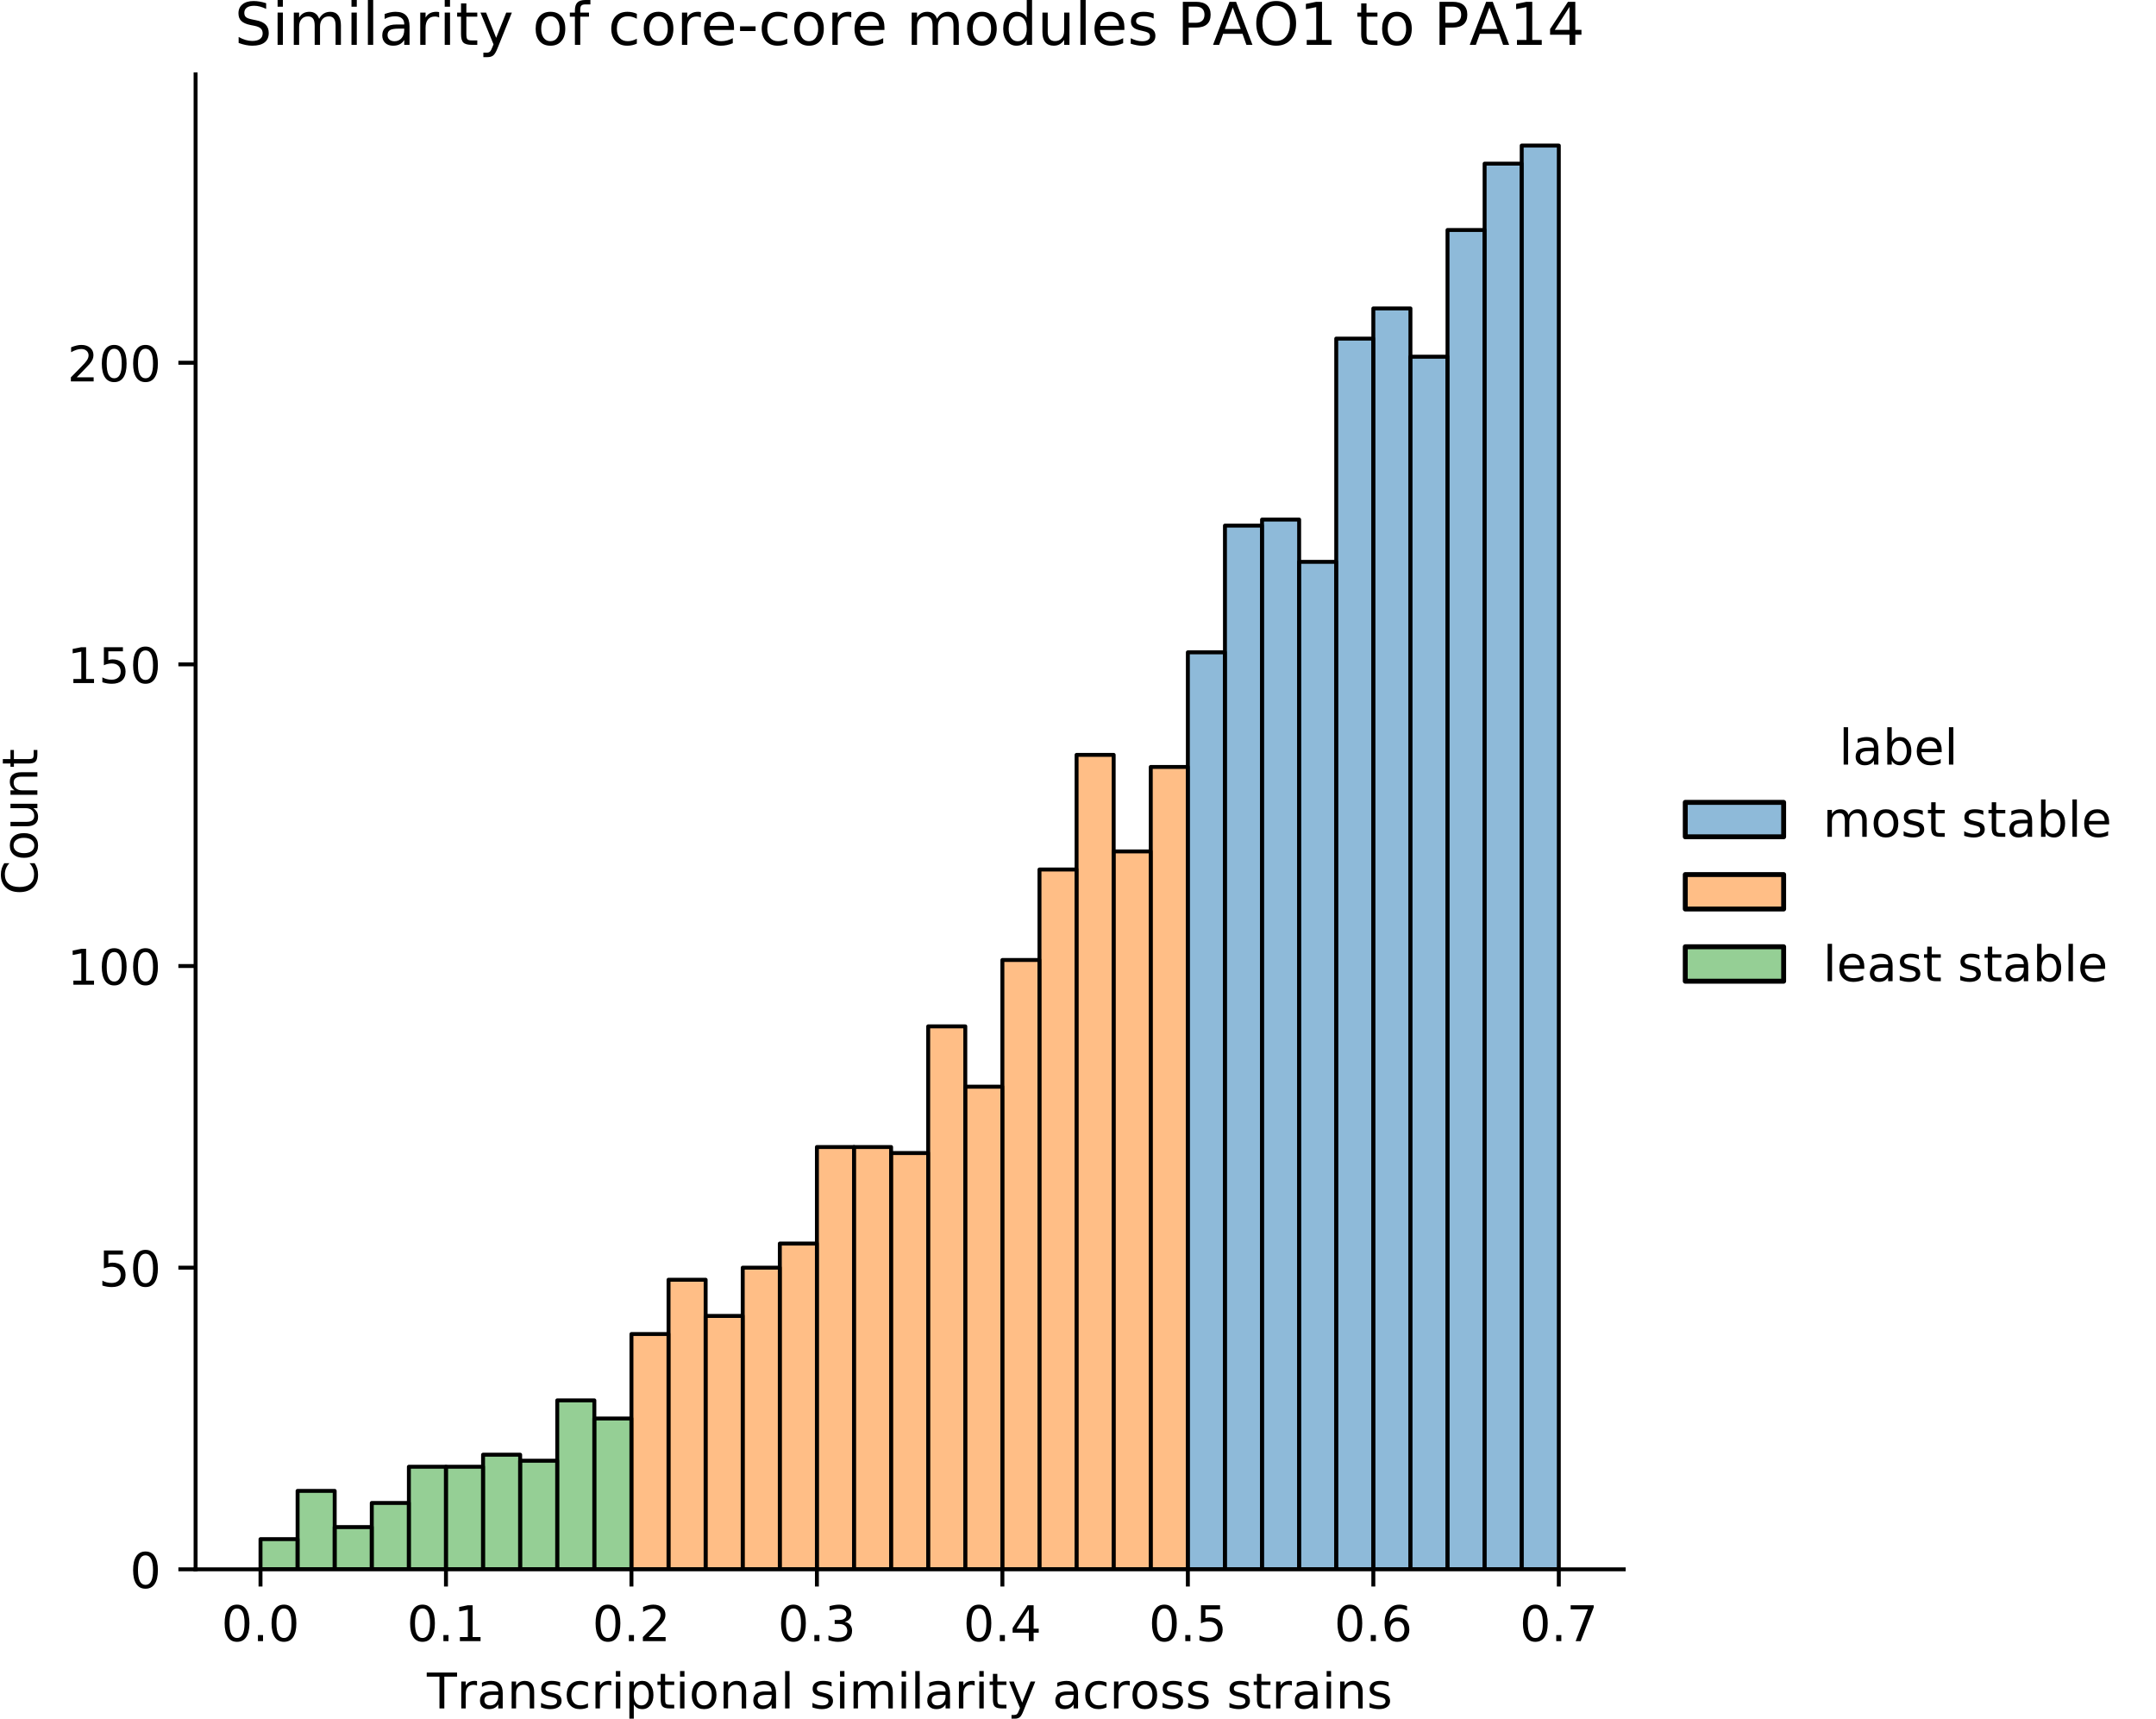 <?xml version="1.0" encoding="utf-8" standalone="no"?>
<!DOCTYPE svg PUBLIC "-//W3C//DTD SVG 1.1//EN"
  "http://www.w3.org/Graphics/SVG/1.1/DTD/svg11.dtd">
<!-- Created with matplotlib (https://matplotlib.org/) -->
<svg height="349.374pt" version="1.1" viewBox="0 0 438.341 349.374" width="438.341pt" xmlns="http://www.w3.org/2000/svg" xmlns:xlink="http://www.w3.org/1999/xlink">
 <defs>
  <style type="text/css">
*{stroke-linecap:butt;stroke-linejoin:round;}
  </style>
 </defs>
 <g id="figure_1">
  <g id="patch_1">
   <path d="M 0 349.374
L 438.341 349.374
L 438.341 -0
L 0 -0
z
" style="fill:none;"/>
  </g>
  <g id="axes_1">
   <g id="patch_2">
    <path d="M 39.766 319.018
L 330.122 319.018
L 330.122 15.118
L 39.766 15.118
z
" style="fill:none;"/>
   </g>
   <g id="patch_3">
    <path clip-path="url(#p78b34e091f)" d="M 52.964 319.018
L 60.505 319.018
L 60.505 312.886
L 52.964 312.886
z
" style="fill:#2ca02c;fill-opacity:0.5;stroke:#000000;stroke-linejoin:miter;stroke-width:0.799;"/>
   </g>
   <g id="patch_4">
    <path clip-path="url(#p78b34e091f)" d="M 60.505 319.018
L 68.047 319.018
L 68.047 303.075
L 60.505 303.075
z
" style="fill:#2ca02c;fill-opacity:0.5;stroke:#000000;stroke-linejoin:miter;stroke-width:0.799;"/>
   </g>
   <g id="patch_5">
    <path clip-path="url(#p78b34e091f)" d="M 68.047 319.018
L 75.589 319.018
L 75.589 310.433
L 68.047 310.433
z
" style="fill:#2ca02c;fill-opacity:0.5;stroke:#000000;stroke-linejoin:miter;stroke-width:0.799;"/>
   </g>
   <g id="patch_6">
    <path clip-path="url(#p78b34e091f)" d="M 75.589 319.018
L 83.131 319.018
L 83.131 305.528
L 75.589 305.528
z
" style="fill:#2ca02c;fill-opacity:0.5;stroke:#000000;stroke-linejoin:miter;stroke-width:0.799;"/>
   </g>
   <g id="patch_7">
    <path clip-path="url(#p78b34e091f)" d="M 83.131 319.018
L 90.672 319.018
L 90.672 298.169
L 83.131 298.169
z
" style="fill:#2ca02c;fill-opacity:0.5;stroke:#000000;stroke-linejoin:miter;stroke-width:0.799;"/>
   </g>
   <g id="patch_8">
    <path clip-path="url(#p78b34e091f)" d="M 90.672 319.018
L 98.214 319.018
L 98.214 298.169
L 90.672 298.169
z
" style="fill:#2ca02c;fill-opacity:0.5;stroke:#000000;stroke-linejoin:miter;stroke-width:0.799;"/>
   </g>
   <g id="patch_9">
    <path clip-path="url(#p78b34e091f)" d="M 98.214 319.018
L 105.756 319.018
L 105.756 295.717
L 98.214 295.717
z
" style="fill:#2ca02c;fill-opacity:0.5;stroke:#000000;stroke-linejoin:miter;stroke-width:0.799;"/>
   </g>
   <g id="patch_10">
    <path clip-path="url(#p78b34e091f)" d="M 105.756 319.018
L 113.297 319.018
L 113.297 296.943
L 105.756 296.943
z
" style="fill:#2ca02c;fill-opacity:0.5;stroke:#000000;stroke-linejoin:miter;stroke-width:0.799;"/>
   </g>
   <g id="patch_11">
    <path clip-path="url(#p78b34e091f)" d="M 113.297 319.018
L 120.839 319.018
L 120.839 284.679
L 113.297 284.679
z
" style="fill:#2ca02c;fill-opacity:0.5;stroke:#000000;stroke-linejoin:miter;stroke-width:0.799;"/>
   </g>
   <g id="patch_12">
    <path clip-path="url(#p78b34e091f)" d="M 120.839 319.018
L 128.381 319.018
L 128.381 288.358
L 120.839 288.358
z
" style="fill:#2ca02c;fill-opacity:0.5;stroke:#000000;stroke-linejoin:miter;stroke-width:0.799;"/>
   </g>
   <g id="patch_13">
    <path clip-path="url(#p78b34e091f)" d="M 128.381 319.018
L 135.923 319.018
L 135.923 319.018
L 128.381 319.018
z
" style="fill:#2ca02c;fill-opacity:0.5;stroke:#000000;stroke-linejoin:miter;stroke-width:0.799;"/>
   </g>
   <g id="patch_14">
    <path clip-path="url(#p78b34e091f)" d="M 135.923 319.018
L 143.464 319.018
L 143.464 319.018
L 135.923 319.018
z
" style="fill:#2ca02c;fill-opacity:0.5;stroke:#000000;stroke-linejoin:miter;stroke-width:0.799;"/>
   </g>
   <g id="patch_15">
    <path clip-path="url(#p78b34e091f)" d="M 143.464 319.018
L 151.006 319.018
L 151.006 319.018
L 143.464 319.018
z
" style="fill:#2ca02c;fill-opacity:0.5;stroke:#000000;stroke-linejoin:miter;stroke-width:0.799;"/>
   </g>
   <g id="patch_16">
    <path clip-path="url(#p78b34e091f)" d="M 151.006 319.018
L 158.548 319.018
L 158.548 319.018
L 151.006 319.018
z
" style="fill:#2ca02c;fill-opacity:0.5;stroke:#000000;stroke-linejoin:miter;stroke-width:0.799;"/>
   </g>
   <g id="patch_17">
    <path clip-path="url(#p78b34e091f)" d="M 158.548 319.018
L 166.089 319.018
L 166.089 319.018
L 158.548 319.018
z
" style="fill:#2ca02c;fill-opacity:0.5;stroke:#000000;stroke-linejoin:miter;stroke-width:0.799;"/>
   </g>
   <g id="patch_18">
    <path clip-path="url(#p78b34e091f)" d="M 166.089 319.018
L 173.631 319.018
L 173.631 319.018
L 166.089 319.018
z
" style="fill:#2ca02c;fill-opacity:0.5;stroke:#000000;stroke-linejoin:miter;stroke-width:0.799;"/>
   </g>
   <g id="patch_19">
    <path clip-path="url(#p78b34e091f)" d="M 173.631 319.018
L 181.173 319.018
L 181.173 319.018
L 173.631 319.018
z
" style="fill:#2ca02c;fill-opacity:0.5;stroke:#000000;stroke-linejoin:miter;stroke-width:0.799;"/>
   </g>
   <g id="patch_20">
    <path clip-path="url(#p78b34e091f)" d="M 181.173 319.018
L 188.715 319.018
L 188.715 319.018
L 181.173 319.018
z
" style="fill:#2ca02c;fill-opacity:0.5;stroke:#000000;stroke-linejoin:miter;stroke-width:0.799;"/>
   </g>
   <g id="patch_21">
    <path clip-path="url(#p78b34e091f)" d="M 188.715 319.018
L 196.256 319.018
L 196.256 319.018
L 188.715 319.018
z
" style="fill:#2ca02c;fill-opacity:0.5;stroke:#000000;stroke-linejoin:miter;stroke-width:0.799;"/>
   </g>
   <g id="patch_22">
    <path clip-path="url(#p78b34e091f)" d="M 196.256 319.018
L 203.798 319.018
L 203.798 319.018
L 196.256 319.018
z
" style="fill:#2ca02c;fill-opacity:0.5;stroke:#000000;stroke-linejoin:miter;stroke-width:0.799;"/>
   </g>
   <g id="patch_23">
    <path clip-path="url(#p78b34e091f)" d="M 203.798 319.018
L 211.34 319.018
L 211.34 319.018
L 203.798 319.018
z
" style="fill:#2ca02c;fill-opacity:0.5;stroke:#000000;stroke-linejoin:miter;stroke-width:0.799;"/>
   </g>
   <g id="patch_24">
    <path clip-path="url(#p78b34e091f)" d="M 211.34 319.018
L 218.881 319.018
L 218.881 319.018
L 211.34 319.018
z
" style="fill:#2ca02c;fill-opacity:0.5;stroke:#000000;stroke-linejoin:miter;stroke-width:0.799;"/>
   </g>
   <g id="patch_25">
    <path clip-path="url(#p78b34e091f)" d="M 218.881 319.018
L 226.423 319.018
L 226.423 319.018
L 218.881 319.018
z
" style="fill:#2ca02c;fill-opacity:0.5;stroke:#000000;stroke-linejoin:miter;stroke-width:0.799;"/>
   </g>
   <g id="patch_26">
    <path clip-path="url(#p78b34e091f)" d="M 226.423 319.018
L 233.965 319.018
L 233.965 319.018
L 226.423 319.018
z
" style="fill:#2ca02c;fill-opacity:0.5;stroke:#000000;stroke-linejoin:miter;stroke-width:0.799;"/>
   </g>
   <g id="patch_27">
    <path clip-path="url(#p78b34e091f)" d="M 233.965 319.018
L 241.507 319.018
L 241.507 319.018
L 233.965 319.018
z
" style="fill:#2ca02c;fill-opacity:0.5;stroke:#000000;stroke-linejoin:miter;stroke-width:0.799;"/>
   </g>
   <g id="patch_28">
    <path clip-path="url(#p78b34e091f)" d="M 241.507 319.018
L 249.048 319.018
L 249.048 319.018
L 241.507 319.018
z
" style="fill:#2ca02c;fill-opacity:0.5;stroke:#000000;stroke-linejoin:miter;stroke-width:0.799;"/>
   </g>
   <g id="patch_29">
    <path clip-path="url(#p78b34e091f)" d="M 249.048 319.018
L 256.59 319.018
L 256.59 319.018
L 249.048 319.018
z
" style="fill:#2ca02c;fill-opacity:0.5;stroke:#000000;stroke-linejoin:miter;stroke-width:0.799;"/>
   </g>
   <g id="patch_30">
    <path clip-path="url(#p78b34e091f)" d="M 256.59 319.018
L 264.132 319.018
L 264.132 319.018
L 256.59 319.018
z
" style="fill:#2ca02c;fill-opacity:0.5;stroke:#000000;stroke-linejoin:miter;stroke-width:0.799;"/>
   </g>
   <g id="patch_31">
    <path clip-path="url(#p78b34e091f)" d="M 264.132 319.018
L 271.674 319.018
L 271.674 319.018
L 264.132 319.018
z
" style="fill:#2ca02c;fill-opacity:0.5;stroke:#000000;stroke-linejoin:miter;stroke-width:0.799;"/>
   </g>
   <g id="patch_32">
    <path clip-path="url(#p78b34e091f)" d="M 271.674 319.018
L 279.215 319.018
L 279.215 319.018
L 271.674 319.018
z
" style="fill:#2ca02c;fill-opacity:0.5;stroke:#000000;stroke-linejoin:miter;stroke-width:0.799;"/>
   </g>
   <g id="patch_33">
    <path clip-path="url(#p78b34e091f)" d="M 279.215 319.018
L 286.757 319.018
L 286.757 319.018
L 279.215 319.018
z
" style="fill:#2ca02c;fill-opacity:0.5;stroke:#000000;stroke-linejoin:miter;stroke-width:0.799;"/>
   </g>
   <g id="patch_34">
    <path clip-path="url(#p78b34e091f)" d="M 286.757 319.018
L 294.299 319.018
L 294.299 319.018
L 286.757 319.018
z
" style="fill:#2ca02c;fill-opacity:0.5;stroke:#000000;stroke-linejoin:miter;stroke-width:0.799;"/>
   </g>
   <g id="patch_35">
    <path clip-path="url(#p78b34e091f)" d="M 294.299 319.018
L 301.84 319.018
L 301.84 319.018
L 294.299 319.018
z
" style="fill:#2ca02c;fill-opacity:0.5;stroke:#000000;stroke-linejoin:miter;stroke-width:0.799;"/>
   </g>
   <g id="patch_36">
    <path clip-path="url(#p78b34e091f)" d="M 301.84 319.018
L 309.382 319.018
L 309.382 319.018
L 301.84 319.018
z
" style="fill:#2ca02c;fill-opacity:0.5;stroke:#000000;stroke-linejoin:miter;stroke-width:0.799;"/>
   </g>
   <g id="patch_37">
    <path clip-path="url(#p78b34e091f)" d="M 309.382 319.018
L 316.924 319.018
L 316.924 319.018
L 309.382 319.018
z
" style="fill:#2ca02c;fill-opacity:0.5;stroke:#000000;stroke-linejoin:miter;stroke-width:0.799;"/>
   </g>
   <g id="patch_38">
    <path clip-path="url(#p78b34e091f)" d="M 52.964 319.018
L 60.505 319.018
L 60.505 319.018
L 52.964 319.018
z
" style="fill:#ff7f0e;fill-opacity:0.5;stroke:#000000;stroke-linejoin:miter;stroke-width:0.799;"/>
   </g>
   <g id="patch_39">
    <path clip-path="url(#p78b34e091f)" d="M 60.505 319.018
L 68.047 319.018
L 68.047 319.018
L 60.505 319.018
z
" style="fill:#ff7f0e;fill-opacity:0.5;stroke:#000000;stroke-linejoin:miter;stroke-width:0.799;"/>
   </g>
   <g id="patch_40">
    <path clip-path="url(#p78b34e091f)" d="M 68.047 319.018
L 75.589 319.018
L 75.589 319.018
L 68.047 319.018
z
" style="fill:#ff7f0e;fill-opacity:0.5;stroke:#000000;stroke-linejoin:miter;stroke-width:0.799;"/>
   </g>
   <g id="patch_41">
    <path clip-path="url(#p78b34e091f)" d="M 75.589 319.018
L 83.131 319.018
L 83.131 319.018
L 75.589 319.018
z
" style="fill:#ff7f0e;fill-opacity:0.5;stroke:#000000;stroke-linejoin:miter;stroke-width:0.799;"/>
   </g>
   <g id="patch_42">
    <path clip-path="url(#p78b34e091f)" d="M 83.131 319.018
L 90.672 319.018
L 90.672 319.018
L 83.131 319.018
z
" style="fill:#ff7f0e;fill-opacity:0.5;stroke:#000000;stroke-linejoin:miter;stroke-width:0.799;"/>
   </g>
   <g id="patch_43">
    <path clip-path="url(#p78b34e091f)" d="M 90.672 319.018
L 98.214 319.018
L 98.214 319.018
L 90.672 319.018
z
" style="fill:#ff7f0e;fill-opacity:0.5;stroke:#000000;stroke-linejoin:miter;stroke-width:0.799;"/>
   </g>
   <g id="patch_44">
    <path clip-path="url(#p78b34e091f)" d="M 98.214 319.018
L 105.756 319.018
L 105.756 319.018
L 98.214 319.018
z
" style="fill:#ff7f0e;fill-opacity:0.5;stroke:#000000;stroke-linejoin:miter;stroke-width:0.799;"/>
   </g>
   <g id="patch_45">
    <path clip-path="url(#p78b34e091f)" d="M 105.756 319.018
L 113.297 319.018
L 113.297 319.018
L 105.756 319.018
z
" style="fill:#ff7f0e;fill-opacity:0.5;stroke:#000000;stroke-linejoin:miter;stroke-width:0.799;"/>
   </g>
   <g id="patch_46">
    <path clip-path="url(#p78b34e091f)" d="M 113.297 319.018
L 120.839 319.018
L 120.839 319.018
L 113.297 319.018
z
" style="fill:#ff7f0e;fill-opacity:0.5;stroke:#000000;stroke-linejoin:miter;stroke-width:0.799;"/>
   </g>
   <g id="patch_47">
    <path clip-path="url(#p78b34e091f)" d="M 120.839 319.018
L 128.381 319.018
L 128.381 319.018
L 120.839 319.018
z
" style="fill:#ff7f0e;fill-opacity:0.5;stroke:#000000;stroke-linejoin:miter;stroke-width:0.799;"/>
   </g>
   <g id="patch_48">
    <path clip-path="url(#p78b34e091f)" d="M 128.381 319.018
L 135.923 319.018
L 135.923 271.189
L 128.381 271.189
z
" style="fill:#ff7f0e;fill-opacity:0.5;stroke:#000000;stroke-linejoin:miter;stroke-width:0.799;"/>
   </g>
   <g id="patch_49">
    <path clip-path="url(#p78b34e091f)" d="M 135.923 319.018
L 143.464 319.018
L 143.464 260.151
L 135.923 260.151
z
" style="fill:#ff7f0e;fill-opacity:0.5;stroke:#000000;stroke-linejoin:miter;stroke-width:0.799;"/>
   </g>
   <g id="patch_50">
    <path clip-path="url(#p78b34e091f)" d="M 143.464 319.018
L 151.006 319.018
L 151.006 267.51
L 143.464 267.51
z
" style="fill:#ff7f0e;fill-opacity:0.5;stroke:#000000;stroke-linejoin:miter;stroke-width:0.799;"/>
   </g>
   <g id="patch_51">
    <path clip-path="url(#p78b34e091f)" d="M 151.006 319.018
L 158.548 319.018
L 158.548 257.699
L 151.006 257.699
z
" style="fill:#ff7f0e;fill-opacity:0.5;stroke:#000000;stroke-linejoin:miter;stroke-width:0.799;"/>
   </g>
   <g id="patch_52">
    <path clip-path="url(#p78b34e091f)" d="M 158.548 319.018
L 166.089 319.018
L 166.089 252.793
L 158.548 252.793
z
" style="fill:#ff7f0e;fill-opacity:0.5;stroke:#000000;stroke-linejoin:miter;stroke-width:0.799;"/>
   </g>
   <g id="patch_53">
    <path clip-path="url(#p78b34e091f)" d="M 166.089 319.018
L 173.631 319.018
L 173.631 233.171
L 166.089 233.171
z
" style="fill:#ff7f0e;fill-opacity:0.5;stroke:#000000;stroke-linejoin:miter;stroke-width:0.799;"/>
   </g>
   <g id="patch_54">
    <path clip-path="url(#p78b34e091f)" d="M 173.631 319.018
L 181.173 319.018
L 181.173 233.171
L 173.631 233.171
z
" style="fill:#ff7f0e;fill-opacity:0.5;stroke:#000000;stroke-linejoin:miter;stroke-width:0.799;"/>
   </g>
   <g id="patch_55">
    <path clip-path="url(#p78b34e091f)" d="M 181.173 319.018
L 188.715 319.018
L 188.715 234.397
L 181.173 234.397
z
" style="fill:#ff7f0e;fill-opacity:0.5;stroke:#000000;stroke-linejoin:miter;stroke-width:0.799;"/>
   </g>
   <g id="patch_56">
    <path clip-path="url(#p78b34e091f)" d="M 188.715 319.018
L 196.256 319.018
L 196.256 208.643
L 188.715 208.643
z
" style="fill:#ff7f0e;fill-opacity:0.5;stroke:#000000;stroke-linejoin:miter;stroke-width:0.799;"/>
   </g>
   <g id="patch_57">
    <path clip-path="url(#p78b34e091f)" d="M 196.256 319.018
L 203.798 319.018
L 203.798 220.907
L 196.256 220.907
z
" style="fill:#ff7f0e;fill-opacity:0.5;stroke:#000000;stroke-linejoin:miter;stroke-width:0.799;"/>
   </g>
   <g id="patch_58">
    <path clip-path="url(#p78b34e091f)" d="M 203.798 319.018
L 211.34 319.018
L 211.34 195.153
L 203.798 195.153
z
" style="fill:#ff7f0e;fill-opacity:0.5;stroke:#000000;stroke-linejoin:miter;stroke-width:0.799;"/>
   </g>
   <g id="patch_59">
    <path clip-path="url(#p78b34e091f)" d="M 211.34 319.018
L 218.881 319.018
L 218.881 176.757
L 211.34 176.757
z
" style="fill:#ff7f0e;fill-opacity:0.5;stroke:#000000;stroke-linejoin:miter;stroke-width:0.799;"/>
   </g>
   <g id="patch_60">
    <path clip-path="url(#p78b34e091f)" d="M 218.881 319.018
L 226.423 319.018
L 226.423 153.455
L 218.881 153.455
z
" style="fill:#ff7f0e;fill-opacity:0.5;stroke:#000000;stroke-linejoin:miter;stroke-width:0.799;"/>
   </g>
   <g id="patch_61">
    <path clip-path="url(#p78b34e091f)" d="M 226.423 319.018
L 233.965 319.018
L 233.965 173.077
L 226.423 173.077
z
" style="fill:#ff7f0e;fill-opacity:0.5;stroke:#000000;stroke-linejoin:miter;stroke-width:0.799;"/>
   </g>
   <g id="patch_62">
    <path clip-path="url(#p78b34e091f)" d="M 233.965 319.018
L 241.507 319.018
L 241.507 155.908
L 233.965 155.908
z
" style="fill:#ff7f0e;fill-opacity:0.5;stroke:#000000;stroke-linejoin:miter;stroke-width:0.799;"/>
   </g>
   <g id="patch_63">
    <path clip-path="url(#p78b34e091f)" d="M 241.507 319.018
L 249.048 319.018
L 249.048 319.018
L 241.507 319.018
z
" style="fill:#ff7f0e;fill-opacity:0.5;stroke:#000000;stroke-linejoin:miter;stroke-width:0.799;"/>
   </g>
   <g id="patch_64">
    <path clip-path="url(#p78b34e091f)" d="M 249.048 319.018
L 256.59 319.018
L 256.59 319.018
L 249.048 319.018
z
" style="fill:#ff7f0e;fill-opacity:0.5;stroke:#000000;stroke-linejoin:miter;stroke-width:0.799;"/>
   </g>
   <g id="patch_65">
    <path clip-path="url(#p78b34e091f)" d="M 256.59 319.018
L 264.132 319.018
L 264.132 319.018
L 256.59 319.018
z
" style="fill:#ff7f0e;fill-opacity:0.5;stroke:#000000;stroke-linejoin:miter;stroke-width:0.799;"/>
   </g>
   <g id="patch_66">
    <path clip-path="url(#p78b34e091f)" d="M 264.132 319.018
L 271.674 319.018
L 271.674 319.018
L 264.132 319.018
z
" style="fill:#ff7f0e;fill-opacity:0.5;stroke:#000000;stroke-linejoin:miter;stroke-width:0.799;"/>
   </g>
   <g id="patch_67">
    <path clip-path="url(#p78b34e091f)" d="M 271.674 319.018
L 279.215 319.018
L 279.215 319.018
L 271.674 319.018
z
" style="fill:#ff7f0e;fill-opacity:0.5;stroke:#000000;stroke-linejoin:miter;stroke-width:0.799;"/>
   </g>
   <g id="patch_68">
    <path clip-path="url(#p78b34e091f)" d="M 279.215 319.018
L 286.757 319.018
L 286.757 319.018
L 279.215 319.018
z
" style="fill:#ff7f0e;fill-opacity:0.5;stroke:#000000;stroke-linejoin:miter;stroke-width:0.799;"/>
   </g>
   <g id="patch_69">
    <path clip-path="url(#p78b34e091f)" d="M 286.757 319.018
L 294.299 319.018
L 294.299 319.018
L 286.757 319.018
z
" style="fill:#ff7f0e;fill-opacity:0.5;stroke:#000000;stroke-linejoin:miter;stroke-width:0.799;"/>
   </g>
   <g id="patch_70">
    <path clip-path="url(#p78b34e091f)" d="M 294.299 319.018
L 301.84 319.018
L 301.84 319.018
L 294.299 319.018
z
" style="fill:#ff7f0e;fill-opacity:0.5;stroke:#000000;stroke-linejoin:miter;stroke-width:0.799;"/>
   </g>
   <g id="patch_71">
    <path clip-path="url(#p78b34e091f)" d="M 301.84 319.018
L 309.382 319.018
L 309.382 319.018
L 301.84 319.018
z
" style="fill:#ff7f0e;fill-opacity:0.5;stroke:#000000;stroke-linejoin:miter;stroke-width:0.799;"/>
   </g>
   <g id="patch_72">
    <path clip-path="url(#p78b34e091f)" d="M 309.382 319.018
L 316.924 319.018
L 316.924 319.018
L 309.382 319.018
z
" style="fill:#ff7f0e;fill-opacity:0.5;stroke:#000000;stroke-linejoin:miter;stroke-width:0.799;"/>
   </g>
   <g id="patch_73">
    <path clip-path="url(#p78b34e091f)" d="M 52.964 319.018
L 60.505 319.018
L 60.505 319.018
L 52.964 319.018
z
" style="fill:#1f77b4;fill-opacity:0.5;stroke:#000000;stroke-linejoin:miter;stroke-width:0.799;"/>
   </g>
   <g id="patch_74">
    <path clip-path="url(#p78b34e091f)" d="M 60.505 319.018
L 68.047 319.018
L 68.047 319.018
L 60.505 319.018
z
" style="fill:#1f77b4;fill-opacity:0.5;stroke:#000000;stroke-linejoin:miter;stroke-width:0.799;"/>
   </g>
   <g id="patch_75">
    <path clip-path="url(#p78b34e091f)" d="M 68.047 319.018
L 75.589 319.018
L 75.589 319.018
L 68.047 319.018
z
" style="fill:#1f77b4;fill-opacity:0.5;stroke:#000000;stroke-linejoin:miter;stroke-width:0.799;"/>
   </g>
   <g id="patch_76">
    <path clip-path="url(#p78b34e091f)" d="M 75.589 319.018
L 83.131 319.018
L 83.131 319.018
L 75.589 319.018
z
" style="fill:#1f77b4;fill-opacity:0.5;stroke:#000000;stroke-linejoin:miter;stroke-width:0.799;"/>
   </g>
   <g id="patch_77">
    <path clip-path="url(#p78b34e091f)" d="M 83.131 319.018
L 90.672 319.018
L 90.672 319.018
L 83.131 319.018
z
" style="fill:#1f77b4;fill-opacity:0.5;stroke:#000000;stroke-linejoin:miter;stroke-width:0.799;"/>
   </g>
   <g id="patch_78">
    <path clip-path="url(#p78b34e091f)" d="M 90.672 319.018
L 98.214 319.018
L 98.214 319.018
L 90.672 319.018
z
" style="fill:#1f77b4;fill-opacity:0.5;stroke:#000000;stroke-linejoin:miter;stroke-width:0.799;"/>
   </g>
   <g id="patch_79">
    <path clip-path="url(#p78b34e091f)" d="M 98.214 319.018
L 105.756 319.018
L 105.756 319.018
L 98.214 319.018
z
" style="fill:#1f77b4;fill-opacity:0.5;stroke:#000000;stroke-linejoin:miter;stroke-width:0.799;"/>
   </g>
   <g id="patch_80">
    <path clip-path="url(#p78b34e091f)" d="M 105.756 319.018
L 113.297 319.018
L 113.297 319.018
L 105.756 319.018
z
" style="fill:#1f77b4;fill-opacity:0.5;stroke:#000000;stroke-linejoin:miter;stroke-width:0.799;"/>
   </g>
   <g id="patch_81">
    <path clip-path="url(#p78b34e091f)" d="M 113.297 319.018
L 120.839 319.018
L 120.839 319.018
L 113.297 319.018
z
" style="fill:#1f77b4;fill-opacity:0.5;stroke:#000000;stroke-linejoin:miter;stroke-width:0.799;"/>
   </g>
   <g id="patch_82">
    <path clip-path="url(#p78b34e091f)" d="M 120.839 319.018
L 128.381 319.018
L 128.381 319.018
L 120.839 319.018
z
" style="fill:#1f77b4;fill-opacity:0.5;stroke:#000000;stroke-linejoin:miter;stroke-width:0.799;"/>
   </g>
   <g id="patch_83">
    <path clip-path="url(#p78b34e091f)" d="M 128.381 319.018
L 135.923 319.018
L 135.923 319.018
L 128.381 319.018
z
" style="fill:#1f77b4;fill-opacity:0.5;stroke:#000000;stroke-linejoin:miter;stroke-width:0.799;"/>
   </g>
   <g id="patch_84">
    <path clip-path="url(#p78b34e091f)" d="M 135.923 319.018
L 143.464 319.018
L 143.464 319.018
L 135.923 319.018
z
" style="fill:#1f77b4;fill-opacity:0.5;stroke:#000000;stroke-linejoin:miter;stroke-width:0.799;"/>
   </g>
   <g id="patch_85">
    <path clip-path="url(#p78b34e091f)" d="M 143.464 319.018
L 151.006 319.018
L 151.006 319.018
L 143.464 319.018
z
" style="fill:#1f77b4;fill-opacity:0.5;stroke:#000000;stroke-linejoin:miter;stroke-width:0.799;"/>
   </g>
   <g id="patch_86">
    <path clip-path="url(#p78b34e091f)" d="M 151.006 319.018
L 158.548 319.018
L 158.548 319.018
L 151.006 319.018
z
" style="fill:#1f77b4;fill-opacity:0.5;stroke:#000000;stroke-linejoin:miter;stroke-width:0.799;"/>
   </g>
   <g id="patch_87">
    <path clip-path="url(#p78b34e091f)" d="M 158.548 319.018
L 166.089 319.018
L 166.089 319.018
L 158.548 319.018
z
" style="fill:#1f77b4;fill-opacity:0.5;stroke:#000000;stroke-linejoin:miter;stroke-width:0.799;"/>
   </g>
   <g id="patch_88">
    <path clip-path="url(#p78b34e091f)" d="M 166.089 319.018
L 173.631 319.018
L 173.631 319.018
L 166.089 319.018
z
" style="fill:#1f77b4;fill-opacity:0.5;stroke:#000000;stroke-linejoin:miter;stroke-width:0.799;"/>
   </g>
   <g id="patch_89">
    <path clip-path="url(#p78b34e091f)" d="M 173.631 319.018
L 181.173 319.018
L 181.173 319.018
L 173.631 319.018
z
" style="fill:#1f77b4;fill-opacity:0.5;stroke:#000000;stroke-linejoin:miter;stroke-width:0.799;"/>
   </g>
   <g id="patch_90">
    <path clip-path="url(#p78b34e091f)" d="M 181.173 319.018
L 188.715 319.018
L 188.715 319.018
L 181.173 319.018
z
" style="fill:#1f77b4;fill-opacity:0.5;stroke:#000000;stroke-linejoin:miter;stroke-width:0.799;"/>
   </g>
   <g id="patch_91">
    <path clip-path="url(#p78b34e091f)" d="M 188.715 319.018
L 196.256 319.018
L 196.256 319.018
L 188.715 319.018
z
" style="fill:#1f77b4;fill-opacity:0.5;stroke:#000000;stroke-linejoin:miter;stroke-width:0.799;"/>
   </g>
   <g id="patch_92">
    <path clip-path="url(#p78b34e091f)" d="M 196.256 319.018
L 203.798 319.018
L 203.798 319.018
L 196.256 319.018
z
" style="fill:#1f77b4;fill-opacity:0.5;stroke:#000000;stroke-linejoin:miter;stroke-width:0.799;"/>
   </g>
   <g id="patch_93">
    <path clip-path="url(#p78b34e091f)" d="M 203.798 319.018
L 211.34 319.018
L 211.34 319.018
L 203.798 319.018
z
" style="fill:#1f77b4;fill-opacity:0.5;stroke:#000000;stroke-linejoin:miter;stroke-width:0.799;"/>
   </g>
   <g id="patch_94">
    <path clip-path="url(#p78b34e091f)" d="M 211.34 319.018
L 218.881 319.018
L 218.881 319.018
L 211.34 319.018
z
" style="fill:#1f77b4;fill-opacity:0.5;stroke:#000000;stroke-linejoin:miter;stroke-width:0.799;"/>
   </g>
   <g id="patch_95">
    <path clip-path="url(#p78b34e091f)" d="M 218.881 319.018
L 226.423 319.018
L 226.423 319.018
L 218.881 319.018
z
" style="fill:#1f77b4;fill-opacity:0.5;stroke:#000000;stroke-linejoin:miter;stroke-width:0.799;"/>
   </g>
   <g id="patch_96">
    <path clip-path="url(#p78b34e091f)" d="M 226.423 319.018
L 233.965 319.018
L 233.965 319.018
L 226.423 319.018
z
" style="fill:#1f77b4;fill-opacity:0.5;stroke:#000000;stroke-linejoin:miter;stroke-width:0.799;"/>
   </g>
   <g id="patch_97">
    <path clip-path="url(#p78b34e091f)" d="M 233.965 319.018
L 241.507 319.018
L 241.507 319.018
L 233.965 319.018
z
" style="fill:#1f77b4;fill-opacity:0.5;stroke:#000000;stroke-linejoin:miter;stroke-width:0.799;"/>
   </g>
   <g id="patch_98">
    <path clip-path="url(#p78b34e091f)" d="M 241.507 319.018
L 249.048 319.018
L 249.048 132.607
L 241.507 132.607
z
" style="fill:#1f77b4;fill-opacity:0.5;stroke:#000000;stroke-linejoin:miter;stroke-width:0.799;"/>
   </g>
   <g id="patch_99">
    <path clip-path="url(#p78b34e091f)" d="M 249.048 319.018
L 256.59 319.018
L 256.59 106.852
L 249.048 106.852
z
" style="fill:#1f77b4;fill-opacity:0.5;stroke:#000000;stroke-linejoin:miter;stroke-width:0.799;"/>
   </g>
   <g id="patch_100">
    <path clip-path="url(#p78b34e091f)" d="M 256.59 319.018
L 264.132 319.018
L 264.132 105.626
L 256.59 105.626
z
" style="fill:#1f77b4;fill-opacity:0.5;stroke:#000000;stroke-linejoin:miter;stroke-width:0.799;"/>
   </g>
   <g id="patch_101">
    <path clip-path="url(#p78b34e091f)" d="M 264.132 319.018
L 271.674 319.018
L 271.674 114.211
L 264.132 114.211
z
" style="fill:#1f77b4;fill-opacity:0.5;stroke:#000000;stroke-linejoin:miter;stroke-width:0.799;"/>
   </g>
   <g id="patch_102">
    <path clip-path="url(#p78b34e091f)" d="M 271.674 319.018
L 279.215 319.018
L 279.215 68.834
L 271.674 68.834
z
" style="fill:#1f77b4;fill-opacity:0.5;stroke:#000000;stroke-linejoin:miter;stroke-width:0.799;"/>
   </g>
   <g id="patch_103">
    <path clip-path="url(#p78b34e091f)" d="M 279.215 319.018
L 286.757 319.018
L 286.757 62.702
L 279.215 62.702
z
" style="fill:#1f77b4;fill-opacity:0.5;stroke:#000000;stroke-linejoin:miter;stroke-width:0.799;"/>
   </g>
   <g id="patch_104">
    <path clip-path="url(#p78b34e091f)" d="M 286.757 319.018
L 294.299 319.018
L 294.299 72.513
L 286.757 72.513
z
" style="fill:#1f77b4;fill-opacity:0.5;stroke:#000000;stroke-linejoin:miter;stroke-width:0.799;"/>
   </g>
   <g id="patch_105">
    <path clip-path="url(#p78b34e091f)" d="M 294.299 319.018
L 301.84 319.018
L 301.84 46.759
L 294.299 46.759
z
" style="fill:#1f77b4;fill-opacity:0.5;stroke:#000000;stroke-linejoin:miter;stroke-width:0.799;"/>
   </g>
   <g id="patch_106">
    <path clip-path="url(#p78b34e091f)" d="M 301.84 319.018
L 309.382 319.018
L 309.382 33.269
L 301.84 33.269
z
" style="fill:#1f77b4;fill-opacity:0.5;stroke:#000000;stroke-linejoin:miter;stroke-width:0.799;"/>
   </g>
   <g id="patch_107">
    <path clip-path="url(#p78b34e091f)" d="M 309.382 319.018
L 316.924 319.018
L 316.924 29.59
L 309.382 29.59
z
" style="fill:#1f77b4;fill-opacity:0.5;stroke:#000000;stroke-linejoin:miter;stroke-width:0.799;"/>
   </g>
   <g id="matplotlib.axis_1">
    <g id="xtick_1">
     <g id="line2d_1">
      <defs>
       <path d="M 0 0
L 0 3.5
" id="md50e4d263a" style="stroke:#000000;stroke-width:0.8;"/>
      </defs>
      <g>
       <use style="stroke:#000000;stroke-width:0.8;" x="52.964" xlink:href="#md50e4d263a" y="319.018"/>
      </g>
     </g>
     <g id="text_1">
      <!-- 0.0 -->
      <defs>
       <path d="M 31.781 66.406
Q 24.172 66.406 20.328 58.906
Q 16.5 51.422 16.5 36.375
Q 16.5 21.391 20.328 13.891
Q 24.172 6.391 31.781 6.391
Q 39.453 6.391 43.281 13.891
Q 47.125 21.391 47.125 36.375
Q 47.125 51.422 43.281 58.906
Q 39.453 66.406 31.781 66.406
z
M 31.781 74.219
Q 44.047 74.219 50.516 64.516
Q 56.984 54.828 56.984 36.375
Q 56.984 17.969 50.516 8.266
Q 44.047 -1.422 31.781 -1.422
Q 19.531 -1.422 13.062 8.266
Q 6.594 17.969 6.594 36.375
Q 6.594 54.828 13.062 64.516
Q 19.531 74.219 31.781 74.219
z
" id="DejaVuSans-48"/>
       <path d="M 10.688 12.406
L 21 12.406
L 21 0
L 10.688 0
z
" id="DejaVuSans-46"/>
      </defs>
      <g transform="translate(45.012 333.617)scale(0.1 -0.1)">
       <use xlink:href="#DejaVuSans-48"/>
       <use x="63.623" xlink:href="#DejaVuSans-46"/>
       <use x="95.41" xlink:href="#DejaVuSans-48"/>
      </g>
     </g>
    </g>
    <g id="xtick_2">
     <g id="line2d_2">
      <g>
       <use style="stroke:#000000;stroke-width:0.8;" x="90.672" xlink:href="#md50e4d263a" y="319.018"/>
      </g>
     </g>
     <g id="text_2">
      <!-- 0.1 -->
      <defs>
       <path d="M 12.406 8.297
L 28.516 8.297
L 28.516 63.922
L 10.984 60.406
L 10.984 69.391
L 28.422 72.906
L 38.281 72.906
L 38.281 8.297
L 54.391 8.297
L 54.391 0
L 12.406 0
z
" id="DejaVuSans-49"/>
      </defs>
      <g transform="translate(82.721 333.617)scale(0.1 -0.1)">
       <use xlink:href="#DejaVuSans-48"/>
       <use x="63.623" xlink:href="#DejaVuSans-46"/>
       <use x="95.41" xlink:href="#DejaVuSans-49"/>
      </g>
     </g>
    </g>
    <g id="xtick_3">
     <g id="line2d_3">
      <g>
       <use style="stroke:#000000;stroke-width:0.8;" x="128.381" xlink:href="#md50e4d263a" y="319.018"/>
      </g>
     </g>
     <g id="text_3">
      <!-- 0.2 -->
      <defs>
       <path d="M 19.188 8.297
L 53.609 8.297
L 53.609 0
L 7.328 0
L 7.328 8.297
Q 12.938 14.109 22.625 23.891
Q 32.328 33.688 34.812 36.531
Q 39.547 41.844 41.422 45.531
Q 43.312 49.219 43.312 52.781
Q 43.312 58.594 39.234 62.25
Q 35.156 65.922 28.609 65.922
Q 23.969 65.922 18.812 64.312
Q 13.672 62.703 7.812 59.422
L 7.812 69.391
Q 13.766 71.781 18.938 73
Q 24.125 74.219 28.422 74.219
Q 39.75 74.219 46.484 68.547
Q 53.219 62.891 53.219 53.422
Q 53.219 48.922 51.531 44.891
Q 49.859 40.875 45.406 35.406
Q 44.188 33.984 37.641 27.219
Q 31.109 20.453 19.188 8.297
z
" id="DejaVuSans-50"/>
      </defs>
      <g transform="translate(120.429 333.617)scale(0.1 -0.1)">
       <use xlink:href="#DejaVuSans-48"/>
       <use x="63.623" xlink:href="#DejaVuSans-46"/>
       <use x="95.41" xlink:href="#DejaVuSans-50"/>
      </g>
     </g>
    </g>
    <g id="xtick_4">
     <g id="line2d_4">
      <g>
       <use style="stroke:#000000;stroke-width:0.8;" x="166.089" xlink:href="#md50e4d263a" y="319.018"/>
      </g>
     </g>
     <g id="text_4">
      <!-- 0.3 -->
      <defs>
       <path d="M 40.578 39.312
Q 47.656 37.797 51.625 33
Q 55.609 28.219 55.609 21.188
Q 55.609 10.406 48.188 4.484
Q 40.766 -1.422 27.094 -1.422
Q 22.516 -1.422 17.656 -0.516
Q 12.797 0.391 7.625 2.203
L 7.625 11.719
Q 11.719 9.328 16.594 8.109
Q 21.484 6.891 26.812 6.891
Q 36.078 6.891 40.938 10.547
Q 45.797 14.203 45.797 21.188
Q 45.797 27.641 41.281 31.266
Q 36.766 34.906 28.719 34.906
L 20.219 34.906
L 20.219 43.016
L 29.109 43.016
Q 36.375 43.016 40.234 45.922
Q 44.094 48.828 44.094 54.297
Q 44.094 59.906 40.109 62.906
Q 36.141 65.922 28.719 65.922
Q 24.656 65.922 20.016 65.031
Q 15.375 64.156 9.812 62.312
L 9.812 71.094
Q 15.438 72.656 20.344 73.438
Q 25.25 74.219 29.594 74.219
Q 40.828 74.219 47.359 69.109
Q 53.906 64.016 53.906 55.328
Q 53.906 49.266 50.438 45.094
Q 46.969 40.922 40.578 39.312
z
" id="DejaVuSans-51"/>
      </defs>
      <g transform="translate(158.138 333.617)scale(0.1 -0.1)">
       <use xlink:href="#DejaVuSans-48"/>
       <use x="63.623" xlink:href="#DejaVuSans-46"/>
       <use x="95.41" xlink:href="#DejaVuSans-51"/>
      </g>
     </g>
    </g>
    <g id="xtick_5">
     <g id="line2d_5">
      <g>
       <use style="stroke:#000000;stroke-width:0.8;" x="203.798" xlink:href="#md50e4d263a" y="319.018"/>
      </g>
     </g>
     <g id="text_5">
      <!-- 0.4 -->
      <defs>
       <path d="M 37.797 64.312
L 12.891 25.391
L 37.797 25.391
z
M 35.203 72.906
L 47.609 72.906
L 47.609 25.391
L 58.016 25.391
L 58.016 17.188
L 47.609 17.188
L 47.609 0
L 37.797 0
L 37.797 17.188
L 4.891 17.188
L 4.891 26.703
z
" id="DejaVuSans-52"/>
      </defs>
      <g transform="translate(195.846 333.617)scale(0.1 -0.1)">
       <use xlink:href="#DejaVuSans-48"/>
       <use x="63.623" xlink:href="#DejaVuSans-46"/>
       <use x="95.41" xlink:href="#DejaVuSans-52"/>
      </g>
     </g>
    </g>
    <g id="xtick_6">
     <g id="line2d_6">
      <g>
       <use style="stroke:#000000;stroke-width:0.8;" x="241.507" xlink:href="#md50e4d263a" y="319.018"/>
      </g>
     </g>
     <g id="text_6">
      <!-- 0.5 -->
      <defs>
       <path d="M 10.797 72.906
L 49.516 72.906
L 49.516 64.594
L 19.828 64.594
L 19.828 46.734
Q 21.969 47.469 24.109 47.828
Q 26.266 48.188 28.422 48.188
Q 40.625 48.188 47.75 41.5
Q 54.891 34.812 54.891 23.391
Q 54.891 11.625 47.562 5.094
Q 40.234 -1.422 26.906 -1.422
Q 22.312 -1.422 17.547 -0.641
Q 12.797 0.141 7.719 1.703
L 7.719 11.625
Q 12.109 9.234 16.797 8.062
Q 21.484 6.891 26.703 6.891
Q 35.156 6.891 40.078 11.328
Q 45.016 15.766 45.016 23.391
Q 45.016 31 40.078 35.438
Q 35.156 39.891 26.703 39.891
Q 22.75 39.891 18.812 39.016
Q 14.891 38.141 10.797 36.281
z
" id="DejaVuSans-53"/>
      </defs>
      <g transform="translate(233.555 333.617)scale(0.1 -0.1)">
       <use xlink:href="#DejaVuSans-48"/>
       <use x="63.623" xlink:href="#DejaVuSans-46"/>
       <use x="95.41" xlink:href="#DejaVuSans-53"/>
      </g>
     </g>
    </g>
    <g id="xtick_7">
     <g id="line2d_7">
      <g>
       <use style="stroke:#000000;stroke-width:0.8;" x="279.215" xlink:href="#md50e4d263a" y="319.018"/>
      </g>
     </g>
     <g id="text_7">
      <!-- 0.6 -->
      <defs>
       <path d="M 33.016 40.375
Q 26.375 40.375 22.484 35.828
Q 18.609 31.297 18.609 23.391
Q 18.609 15.531 22.484 10.953
Q 26.375 6.391 33.016 6.391
Q 39.656 6.391 43.531 10.953
Q 47.406 15.531 47.406 23.391
Q 47.406 31.297 43.531 35.828
Q 39.656 40.375 33.016 40.375
z
M 52.594 71.297
L 52.594 62.312
Q 48.875 64.062 45.094 64.984
Q 41.312 65.922 37.594 65.922
Q 27.828 65.922 22.672 59.328
Q 17.531 52.734 16.797 39.406
Q 19.672 43.656 24.016 45.922
Q 28.375 48.188 33.594 48.188
Q 44.578 48.188 50.953 41.516
Q 57.328 34.859 57.328 23.391
Q 57.328 12.156 50.688 5.359
Q 44.047 -1.422 33.016 -1.422
Q 20.359 -1.422 13.672 8.266
Q 6.984 17.969 6.984 36.375
Q 6.984 53.656 15.188 63.938
Q 23.391 74.219 37.203 74.219
Q 40.922 74.219 44.703 73.484
Q 48.484 72.75 52.594 71.297
z
" id="DejaVuSans-54"/>
      </defs>
      <g transform="translate(271.264 333.617)scale(0.1 -0.1)">
       <use xlink:href="#DejaVuSans-48"/>
       <use x="63.623" xlink:href="#DejaVuSans-46"/>
       <use x="95.41" xlink:href="#DejaVuSans-54"/>
      </g>
     </g>
    </g>
    <g id="xtick_8">
     <g id="line2d_8">
      <g>
       <use style="stroke:#000000;stroke-width:0.8;" x="316.924" xlink:href="#md50e4d263a" y="319.018"/>
      </g>
     </g>
     <g id="text_8">
      <!-- 0.7 -->
      <defs>
       <path d="M 8.203 72.906
L 55.078 72.906
L 55.078 68.703
L 28.609 0
L 18.312 0
L 43.219 64.594
L 8.203 64.594
z
" id="DejaVuSans-55"/>
      </defs>
      <g transform="translate(308.972 333.617)scale(0.1 -0.1)">
       <use xlink:href="#DejaVuSans-48"/>
       <use x="63.623" xlink:href="#DejaVuSans-46"/>
       <use x="95.41" xlink:href="#DejaVuSans-55"/>
      </g>
     </g>
    </g>
    <g id="text_9">
     <!-- Transcriptional similarity across strains -->
     <defs>
      <path d="M -0.297 72.906
L 61.375 72.906
L 61.375 64.594
L 35.5 64.594
L 35.5 0
L 25.594 0
L 25.594 64.594
L -0.297 64.594
z
" id="DejaVuSans-84"/>
      <path d="M 41.109 46.297
Q 39.594 47.172 37.812 47.578
Q 36.031 48 33.891 48
Q 26.266 48 22.188 43.047
Q 18.109 38.094 18.109 28.812
L 18.109 0
L 9.078 0
L 9.078 54.688
L 18.109 54.688
L 18.109 46.188
Q 20.953 51.172 25.484 53.578
Q 30.031 56 36.531 56
Q 37.453 56 38.578 55.875
Q 39.703 55.766 41.062 55.516
z
" id="DejaVuSans-114"/>
      <path d="M 34.281 27.484
Q 23.391 27.484 19.188 25
Q 14.984 22.516 14.984 16.5
Q 14.984 11.719 18.141 8.906
Q 21.297 6.109 26.703 6.109
Q 34.188 6.109 38.703 11.406
Q 43.219 16.703 43.219 25.484
L 43.219 27.484
z
M 52.203 31.203
L 52.203 0
L 43.219 0
L 43.219 8.297
Q 40.141 3.328 35.547 0.953
Q 30.953 -1.422 24.312 -1.422
Q 15.922 -1.422 10.953 3.297
Q 6 8.016 6 15.922
Q 6 25.141 12.172 29.828
Q 18.359 34.516 30.609 34.516
L 43.219 34.516
L 43.219 35.406
Q 43.219 41.609 39.141 45
Q 35.062 48.391 27.688 48.391
Q 23 48.391 18.547 47.266
Q 14.109 46.141 10.016 43.891
L 10.016 52.203
Q 14.938 54.109 19.578 55.047
Q 24.219 56 28.609 56
Q 40.484 56 46.344 49.844
Q 52.203 43.703 52.203 31.203
z
" id="DejaVuSans-97"/>
      <path d="M 54.891 33.016
L 54.891 0
L 45.906 0
L 45.906 32.719
Q 45.906 40.484 42.875 44.328
Q 39.844 48.188 33.797 48.188
Q 26.516 48.188 22.312 43.547
Q 18.109 38.922 18.109 30.906
L 18.109 0
L 9.078 0
L 9.078 54.688
L 18.109 54.688
L 18.109 46.188
Q 21.344 51.125 25.703 53.562
Q 30.078 56 35.797 56
Q 45.219 56 50.047 50.172
Q 54.891 44.344 54.891 33.016
z
" id="DejaVuSans-110"/>
      <path d="M 44.281 53.078
L 44.281 44.578
Q 40.484 46.531 36.375 47.5
Q 32.281 48.484 27.875 48.484
Q 21.188 48.484 17.844 46.438
Q 14.5 44.391 14.5 40.281
Q 14.5 37.156 16.891 35.375
Q 19.281 33.594 26.516 31.984
L 29.594 31.297
Q 39.156 29.25 43.188 25.516
Q 47.219 21.781 47.219 15.094
Q 47.219 7.469 41.188 3.016
Q 35.156 -1.422 24.609 -1.422
Q 20.219 -1.422 15.453 -0.562
Q 10.688 0.297 5.422 2
L 5.422 11.281
Q 10.406 8.688 15.234 7.391
Q 20.062 6.109 24.812 6.109
Q 31.156 6.109 34.562 8.281
Q 37.984 10.453 37.984 14.406
Q 37.984 18.062 35.516 20.016
Q 33.062 21.969 24.703 23.781
L 21.578 24.516
Q 13.234 26.266 9.516 29.906
Q 5.812 33.547 5.812 39.891
Q 5.812 47.609 11.281 51.797
Q 16.75 56 26.812 56
Q 31.781 56 36.172 55.266
Q 40.578 54.547 44.281 53.078
z
" id="DejaVuSans-115"/>
      <path d="M 48.781 52.594
L 48.781 44.188
Q 44.969 46.297 41.141 47.344
Q 37.312 48.391 33.406 48.391
Q 24.656 48.391 19.812 42.844
Q 14.984 37.312 14.984 27.297
Q 14.984 17.281 19.812 11.734
Q 24.656 6.203 33.406 6.203
Q 37.312 6.203 41.141 7.25
Q 44.969 8.297 48.781 10.406
L 48.781 2.094
Q 45.016 0.344 40.984 -0.531
Q 36.969 -1.422 32.422 -1.422
Q 20.062 -1.422 12.781 6.344
Q 5.516 14.109 5.516 27.297
Q 5.516 40.672 12.859 48.328
Q 20.219 56 33.016 56
Q 37.156 56 41.109 55.141
Q 45.062 54.297 48.781 52.594
z
" id="DejaVuSans-99"/>
      <path d="M 9.422 54.688
L 18.406 54.688
L 18.406 0
L 9.422 0
z
M 9.422 75.984
L 18.406 75.984
L 18.406 64.594
L 9.422 64.594
z
" id="DejaVuSans-105"/>
      <path d="M 18.109 8.203
L 18.109 -20.797
L 9.078 -20.797
L 9.078 54.688
L 18.109 54.688
L 18.109 46.391
Q 20.953 51.266 25.266 53.625
Q 29.594 56 35.594 56
Q 45.562 56 51.781 48.094
Q 58.016 40.188 58.016 27.297
Q 58.016 14.406 51.781 6.484
Q 45.562 -1.422 35.594 -1.422
Q 29.594 -1.422 25.266 0.953
Q 20.953 3.328 18.109 8.203
z
M 48.688 27.297
Q 48.688 37.203 44.609 42.844
Q 40.531 48.484 33.406 48.484
Q 26.266 48.484 22.188 42.844
Q 18.109 37.203 18.109 27.297
Q 18.109 17.391 22.188 11.75
Q 26.266 6.109 33.406 6.109
Q 40.531 6.109 44.609 11.75
Q 48.688 17.391 48.688 27.297
z
" id="DejaVuSans-112"/>
      <path d="M 18.312 70.219
L 18.312 54.688
L 36.812 54.688
L 36.812 47.703
L 18.312 47.703
L 18.312 18.016
Q 18.312 11.328 20.141 9.422
Q 21.969 7.516 27.594 7.516
L 36.812 7.516
L 36.812 0
L 27.594 0
Q 17.188 0 13.234 3.875
Q 9.281 7.766 9.281 18.016
L 9.281 47.703
L 2.688 47.703
L 2.688 54.688
L 9.281 54.688
L 9.281 70.219
z
" id="DejaVuSans-116"/>
      <path d="M 30.609 48.391
Q 23.391 48.391 19.188 42.75
Q 14.984 37.109 14.984 27.297
Q 14.984 17.484 19.156 11.844
Q 23.344 6.203 30.609 6.203
Q 37.797 6.203 41.984 11.859
Q 46.188 17.531 46.188 27.297
Q 46.188 37.016 41.984 42.703
Q 37.797 48.391 30.609 48.391
z
M 30.609 56
Q 42.328 56 49.016 48.375
Q 55.719 40.766 55.719 27.297
Q 55.719 13.875 49.016 6.219
Q 42.328 -1.422 30.609 -1.422
Q 18.844 -1.422 12.172 6.219
Q 5.516 13.875 5.516 27.297
Q 5.516 40.766 12.172 48.375
Q 18.844 56 30.609 56
z
" id="DejaVuSans-111"/>
      <path d="M 9.422 75.984
L 18.406 75.984
L 18.406 0
L 9.422 0
z
" id="DejaVuSans-108"/>
      <path id="DejaVuSans-32"/>
      <path d="M 52 44.188
Q 55.375 50.25 60.062 53.125
Q 64.75 56 71.094 56
Q 79.641 56 84.281 50.016
Q 88.922 44.047 88.922 33.016
L 88.922 0
L 79.891 0
L 79.891 32.719
Q 79.891 40.578 77.094 44.375
Q 74.312 48.188 68.609 48.188
Q 61.625 48.188 57.562 43.547
Q 53.516 38.922 53.516 30.906
L 53.516 0
L 44.484 0
L 44.484 32.719
Q 44.484 40.625 41.703 44.406
Q 38.922 48.188 33.109 48.188
Q 26.219 48.188 22.156 43.531
Q 18.109 38.875 18.109 30.906
L 18.109 0
L 9.078 0
L 9.078 54.688
L 18.109 54.688
L 18.109 46.188
Q 21.188 51.219 25.484 53.609
Q 29.781 56 35.688 56
Q 41.656 56 45.828 52.969
Q 50 49.953 52 44.188
z
" id="DejaVuSans-109"/>
      <path d="M 32.172 -5.078
Q 28.375 -14.844 24.75 -17.812
Q 21.141 -20.797 15.094 -20.797
L 7.906 -20.797
L 7.906 -13.281
L 13.188 -13.281
Q 16.891 -13.281 18.938 -11.516
Q 21 -9.766 23.484 -3.219
L 25.094 0.875
L 2.984 54.688
L 12.5 54.688
L 29.594 11.922
L 46.688 54.688
L 56.203 54.688
z
" id="DejaVuSans-121"/>
     </defs>
     <g transform="translate(86.789 347.295)scale(0.1 -0.1)">
      <use xlink:href="#DejaVuSans-84"/>
      <use x="60.865" xlink:href="#DejaVuSans-114"/>
      <use x="101.979" xlink:href="#DejaVuSans-97"/>
      <use x="163.258" xlink:href="#DejaVuSans-110"/>
      <use x="226.637" xlink:href="#DejaVuSans-115"/>
      <use x="278.736" xlink:href="#DejaVuSans-99"/>
      <use x="333.717" xlink:href="#DejaVuSans-114"/>
      <use x="374.83" xlink:href="#DejaVuSans-105"/>
      <use x="402.613" xlink:href="#DejaVuSans-112"/>
      <use x="466.09" xlink:href="#DejaVuSans-116"/>
      <use x="505.299" xlink:href="#DejaVuSans-105"/>
      <use x="533.082" xlink:href="#DejaVuSans-111"/>
      <use x="594.264" xlink:href="#DejaVuSans-110"/>
      <use x="657.643" xlink:href="#DejaVuSans-97"/>
      <use x="718.922" xlink:href="#DejaVuSans-108"/>
      <use x="746.705" xlink:href="#DejaVuSans-32"/>
      <use x="778.492" xlink:href="#DejaVuSans-115"/>
      <use x="830.592" xlink:href="#DejaVuSans-105"/>
      <use x="858.375" xlink:href="#DejaVuSans-109"/>
      <use x="955.787" xlink:href="#DejaVuSans-105"/>
      <use x="983.57" xlink:href="#DejaVuSans-108"/>
      <use x="1011.354" xlink:href="#DejaVuSans-97"/>
      <use x="1072.633" xlink:href="#DejaVuSans-114"/>
      <use x="1113.746" xlink:href="#DejaVuSans-105"/>
      <use x="1141.529" xlink:href="#DejaVuSans-116"/>
      <use x="1180.738" xlink:href="#DejaVuSans-121"/>
      <use x="1239.918" xlink:href="#DejaVuSans-32"/>
      <use x="1271.705" xlink:href="#DejaVuSans-97"/>
      <use x="1332.984" xlink:href="#DejaVuSans-99"/>
      <use x="1387.965" xlink:href="#DejaVuSans-114"/>
      <use x="1429.047" xlink:href="#DejaVuSans-111"/>
      <use x="1490.229" xlink:href="#DejaVuSans-115"/>
      <use x="1542.328" xlink:href="#DejaVuSans-115"/>
      <use x="1594.428" xlink:href="#DejaVuSans-32"/>
      <use x="1626.215" xlink:href="#DejaVuSans-115"/>
      <use x="1678.314" xlink:href="#DejaVuSans-116"/>
      <use x="1717.523" xlink:href="#DejaVuSans-114"/>
      <use x="1758.637" xlink:href="#DejaVuSans-97"/>
      <use x="1819.916" xlink:href="#DejaVuSans-105"/>
      <use x="1847.699" xlink:href="#DejaVuSans-110"/>
      <use x="1911.078" xlink:href="#DejaVuSans-115"/>
     </g>
    </g>
   </g>
   <g id="matplotlib.axis_2">
    <g id="ytick_1">
     <g id="line2d_9">
      <defs>
       <path d="M 0 0
L -3.5 0
" id="m347e02bb93" style="stroke:#000000;stroke-width:0.8;"/>
      </defs>
      <g>
       <use style="stroke:#000000;stroke-width:0.8;" x="39.766" xlink:href="#m347e02bb93" y="319.018"/>
      </g>
     </g>
     <g id="text_10">
      <!-- 0 -->
      <g transform="translate(26.403 322.817)scale(0.1 -0.1)">
       <use xlink:href="#DejaVuSans-48"/>
      </g>
     </g>
    </g>
    <g id="ytick_2">
     <g id="line2d_10">
      <g>
       <use style="stroke:#000000;stroke-width:0.8;" x="39.766" xlink:href="#m347e02bb93" y="257.699"/>
      </g>
     </g>
     <g id="text_11">
      <!-- 50 -->
      <g transform="translate(20.041 261.498)scale(0.1 -0.1)">
       <use xlink:href="#DejaVuSans-53"/>
       <use x="63.623" xlink:href="#DejaVuSans-48"/>
      </g>
     </g>
    </g>
    <g id="ytick_3">
     <g id="line2d_11">
      <g>
       <use style="stroke:#000000;stroke-width:0.8;" x="39.766" xlink:href="#m347e02bb93" y="196.379"/>
      </g>
     </g>
     <g id="text_12">
      <!-- 100 -->
      <g transform="translate(13.678 200.178)scale(0.1 -0.1)">
       <use xlink:href="#DejaVuSans-49"/>
       <use x="63.623" xlink:href="#DejaVuSans-48"/>
       <use x="127.246" xlink:href="#DejaVuSans-48"/>
      </g>
     </g>
    </g>
    <g id="ytick_4">
     <g id="line2d_12">
      <g>
       <use style="stroke:#000000;stroke-width:0.8;" x="39.766" xlink:href="#m347e02bb93" y="135.059"/>
      </g>
     </g>
     <g id="text_13">
      <!-- 150 -->
      <g transform="translate(13.678 138.859)scale(0.1 -0.1)">
       <use xlink:href="#DejaVuSans-49"/>
       <use x="63.623" xlink:href="#DejaVuSans-53"/>
       <use x="127.246" xlink:href="#DejaVuSans-48"/>
      </g>
     </g>
    </g>
    <g id="ytick_5">
     <g id="line2d_13">
      <g>
       <use style="stroke:#000000;stroke-width:0.8;" x="39.766" xlink:href="#m347e02bb93" y="73.74"/>
      </g>
     </g>
     <g id="text_14">
      <!-- 200 -->
      <g transform="translate(13.678 77.539)scale(0.1 -0.1)">
       <use xlink:href="#DejaVuSans-50"/>
       <use x="63.623" xlink:href="#DejaVuSans-48"/>
       <use x="127.246" xlink:href="#DejaVuSans-48"/>
      </g>
     </g>
    </g>
    <g id="text_15">
     <!-- Count -->
     <defs>
      <path d="M 64.406 67.281
L 64.406 56.891
Q 59.422 61.531 53.781 63.812
Q 48.141 66.109 41.797 66.109
Q 29.297 66.109 22.656 58.469
Q 16.016 50.828 16.016 36.375
Q 16.016 21.969 22.656 14.328
Q 29.297 6.688 41.797 6.688
Q 48.141 6.688 53.781 8.984
Q 59.422 11.281 64.406 15.922
L 64.406 5.609
Q 59.234 2.094 53.438 0.328
Q 47.656 -1.422 41.219 -1.422
Q 24.656 -1.422 15.125 8.703
Q 5.609 18.844 5.609 36.375
Q 5.609 53.953 15.125 64.078
Q 24.656 74.219 41.219 74.219
Q 47.75 74.219 53.531 72.484
Q 59.328 70.75 64.406 67.281
z
" id="DejaVuSans-67"/>
      <path d="M 8.5 21.578
L 8.5 54.688
L 17.484 54.688
L 17.484 21.922
Q 17.484 14.156 20.5 10.266
Q 23.531 6.391 29.594 6.391
Q 36.859 6.391 41.078 11.031
Q 45.312 15.672 45.312 23.688
L 45.312 54.688
L 54.297 54.688
L 54.297 0
L 45.312 0
L 45.312 8.406
Q 42.047 3.422 37.719 1
Q 33.406 -1.422 27.688 -1.422
Q 18.266 -1.422 13.375 4.438
Q 8.5 10.297 8.5 21.578
z
M 31.109 56
z
" id="DejaVuSans-117"/>
     </defs>
     <g transform="translate(7.598 181.917)rotate(-90)scale(0.1 -0.1)">
      <use xlink:href="#DejaVuSans-67"/>
      <use x="69.824" xlink:href="#DejaVuSans-111"/>
      <use x="131.006" xlink:href="#DejaVuSans-117"/>
      <use x="194.385" xlink:href="#DejaVuSans-110"/>
      <use x="257.764" xlink:href="#DejaVuSans-116"/>
     </g>
    </g>
   </g>
   <g id="patch_108">
    <path d="M 39.766 319.018
L 39.766 15.118
" style="fill:none;stroke:#000000;stroke-linecap:square;stroke-linejoin:miter;stroke-width:0.8;"/>
   </g>
   <g id="patch_109">
    <path d="M 39.766 319.018
L 330.122 319.018
" style="fill:none;stroke:#000000;stroke-linecap:square;stroke-linejoin:miter;stroke-width:0.8;"/>
   </g>
   <g id="text_16">
    <!-- Similarity of core-core modules PAO1 to PA14 -->
    <defs>
     <path d="M 53.516 70.516
L 53.516 60.891
Q 47.906 63.578 42.922 64.891
Q 37.938 66.219 33.297 66.219
Q 25.25 66.219 20.875 63.094
Q 16.5 59.969 16.5 54.203
Q 16.5 49.359 19.406 46.891
Q 22.312 44.438 30.422 42.922
L 36.375 41.703
Q 47.406 39.594 52.656 34.297
Q 57.906 29 57.906 20.125
Q 57.906 9.516 50.797 4.047
Q 43.703 -1.422 29.984 -1.422
Q 24.812 -1.422 18.969 -0.25
Q 13.141 0.922 6.891 3.219
L 6.891 13.375
Q 12.891 10.016 18.656 8.297
Q 24.422 6.594 29.984 6.594
Q 38.422 6.594 43.016 9.906
Q 47.609 13.234 47.609 19.391
Q 47.609 24.75 44.312 27.781
Q 41.016 30.812 33.5 32.328
L 27.484 33.5
Q 16.453 35.688 11.516 40.375
Q 6.594 45.062 6.594 53.422
Q 6.594 63.094 13.406 68.656
Q 20.219 74.219 32.172 74.219
Q 37.312 74.219 42.625 73.281
Q 47.953 72.359 53.516 70.516
z
" id="DejaVuSans-83"/>
     <path d="M 37.109 75.984
L 37.109 68.5
L 28.516 68.5
Q 23.688 68.5 21.797 66.547
Q 19.922 64.594 19.922 59.516
L 19.922 54.688
L 34.719 54.688
L 34.719 47.703
L 19.922 47.703
L 19.922 0
L 10.891 0
L 10.891 47.703
L 2.297 47.703
L 2.297 54.688
L 10.891 54.688
L 10.891 58.5
Q 10.891 67.625 15.141 71.797
Q 19.391 75.984 28.609 75.984
z
" id="DejaVuSans-102"/>
     <path d="M 56.203 29.594
L 56.203 25.203
L 14.891 25.203
Q 15.484 15.922 20.484 11.062
Q 25.484 6.203 34.422 6.203
Q 39.594 6.203 44.453 7.469
Q 49.312 8.734 54.109 11.281
L 54.109 2.781
Q 49.266 0.734 44.188 -0.344
Q 39.109 -1.422 33.891 -1.422
Q 20.797 -1.422 13.156 6.188
Q 5.516 13.812 5.516 26.812
Q 5.516 40.234 12.766 48.109
Q 20.016 56 32.328 56
Q 43.359 56 49.781 48.891
Q 56.203 41.797 56.203 29.594
z
M 47.219 32.234
Q 47.125 39.594 43.094 43.984
Q 39.062 48.391 32.422 48.391
Q 24.906 48.391 20.391 44.141
Q 15.875 39.891 15.188 32.172
z
" id="DejaVuSans-101"/>
     <path d="M 4.891 31.391
L 31.203 31.391
L 31.203 23.391
L 4.891 23.391
z
" id="DejaVuSans-45"/>
     <path d="M 45.406 46.391
L 45.406 75.984
L 54.391 75.984
L 54.391 0
L 45.406 0
L 45.406 8.203
Q 42.578 3.328 38.25 0.953
Q 33.938 -1.422 27.875 -1.422
Q 17.969 -1.422 11.734 6.484
Q 5.516 14.406 5.516 27.297
Q 5.516 40.188 11.734 48.094
Q 17.969 56 27.875 56
Q 33.938 56 38.25 53.625
Q 42.578 51.266 45.406 46.391
z
M 14.797 27.297
Q 14.797 17.391 18.875 11.75
Q 22.953 6.109 30.078 6.109
Q 37.203 6.109 41.297 11.75
Q 45.406 17.391 45.406 27.297
Q 45.406 37.203 41.297 42.844
Q 37.203 48.484 30.078 48.484
Q 22.953 48.484 18.875 42.844
Q 14.797 37.203 14.797 27.297
z
" id="DejaVuSans-100"/>
     <path d="M 19.672 64.797
L 19.672 37.406
L 32.078 37.406
Q 38.969 37.406 42.719 40.969
Q 46.484 44.531 46.484 51.125
Q 46.484 57.672 42.719 61.234
Q 38.969 64.797 32.078 64.797
z
M 9.812 72.906
L 32.078 72.906
Q 44.344 72.906 50.609 67.359
Q 56.891 61.812 56.891 51.125
Q 56.891 40.328 50.609 34.812
Q 44.344 29.297 32.078 29.297
L 19.672 29.297
L 19.672 0
L 9.812 0
z
" id="DejaVuSans-80"/>
     <path d="M 34.188 63.188
L 20.797 26.906
L 47.609 26.906
z
M 28.609 72.906
L 39.797 72.906
L 67.578 0
L 57.328 0
L 50.688 18.703
L 17.828 18.703
L 11.188 0
L 0.781 0
z
" id="DejaVuSans-65"/>
     <path d="M 39.406 66.219
Q 28.656 66.219 22.328 58.203
Q 16.016 50.203 16.016 36.375
Q 16.016 22.609 22.328 14.594
Q 28.656 6.594 39.406 6.594
Q 50.141 6.594 56.422 14.594
Q 62.703 22.609 62.703 36.375
Q 62.703 50.203 56.422 58.203
Q 50.141 66.219 39.406 66.219
z
M 39.406 74.219
Q 54.734 74.219 63.906 63.938
Q 73.094 53.656 73.094 36.375
Q 73.094 19.141 63.906 8.859
Q 54.734 -1.422 39.406 -1.422
Q 24.031 -1.422 14.812 8.828
Q 5.609 19.094 5.609 36.375
Q 5.609 53.656 14.812 63.938
Q 24.031 74.219 39.406 74.219
z
" id="DejaVuSans-79"/>
    </defs>
    <g transform="translate(47.69 9.118)scale(0.12 -0.12)">
     <use xlink:href="#DejaVuSans-83"/>
     <use x="63.477" xlink:href="#DejaVuSans-105"/>
     <use x="91.26" xlink:href="#DejaVuSans-109"/>
     <use x="188.672" xlink:href="#DejaVuSans-105"/>
     <use x="216.455" xlink:href="#DejaVuSans-108"/>
     <use x="244.238" xlink:href="#DejaVuSans-97"/>
     <use x="305.518" xlink:href="#DejaVuSans-114"/>
     <use x="346.631" xlink:href="#DejaVuSans-105"/>
     <use x="374.414" xlink:href="#DejaVuSans-116"/>
     <use x="413.623" xlink:href="#DejaVuSans-121"/>
     <use x="472.803" xlink:href="#DejaVuSans-32"/>
     <use x="504.59" xlink:href="#DejaVuSans-111"/>
     <use x="565.771" xlink:href="#DejaVuSans-102"/>
     <use x="600.977" xlink:href="#DejaVuSans-32"/>
     <use x="632.764" xlink:href="#DejaVuSans-99"/>
     <use x="687.744" xlink:href="#DejaVuSans-111"/>
     <use x="748.926" xlink:href="#DejaVuSans-114"/>
     <use x="790.008" xlink:href="#DejaVuSans-101"/>
     <use x="851.531" xlink:href="#DejaVuSans-45"/>
     <use x="887.615" xlink:href="#DejaVuSans-99"/>
     <use x="942.596" xlink:href="#DejaVuSans-111"/>
     <use x="1003.777" xlink:href="#DejaVuSans-114"/>
     <use x="1044.859" xlink:href="#DejaVuSans-101"/>
     <use x="1106.383" xlink:href="#DejaVuSans-32"/>
     <use x="1138.17" xlink:href="#DejaVuSans-109"/>
     <use x="1235.582" xlink:href="#DejaVuSans-111"/>
     <use x="1296.764" xlink:href="#DejaVuSans-100"/>
     <use x="1360.24" xlink:href="#DejaVuSans-117"/>
     <use x="1423.619" xlink:href="#DejaVuSans-108"/>
     <use x="1451.402" xlink:href="#DejaVuSans-101"/>
     <use x="1512.926" xlink:href="#DejaVuSans-115"/>
     <use x="1565.025" xlink:href="#DejaVuSans-32"/>
     <use x="1596.812" xlink:href="#DejaVuSans-80"/>
     <use x="1657.021" xlink:href="#DejaVuSans-65"/>
     <use x="1725.414" xlink:href="#DejaVuSans-79"/>
     <use x="1804.125" xlink:href="#DejaVuSans-49"/>
     <use x="1867.748" xlink:href="#DejaVuSans-32"/>
     <use x="1899.535" xlink:href="#DejaVuSans-116"/>
     <use x="1938.744" xlink:href="#DejaVuSans-111"/>
     <use x="1999.926" xlink:href="#DejaVuSans-32"/>
     <use x="2031.713" xlink:href="#DejaVuSans-80"/>
     <use x="2091.922" xlink:href="#DejaVuSans-65"/>
     <use x="2160.33" xlink:href="#DejaVuSans-49"/>
     <use x="2223.953" xlink:href="#DejaVuSans-52"/>
    </g>
   </g>
  </g>
  <g id="legend_1">
   <g id="text_17">
    <!-- label -->
    <defs>
     <path d="M 48.688 27.297
Q 48.688 37.203 44.609 42.844
Q 40.531 48.484 33.406 48.484
Q 26.266 48.484 22.188 42.844
Q 18.109 37.203 18.109 27.297
Q 18.109 17.391 22.188 11.75
Q 26.266 6.109 33.406 6.109
Q 40.531 6.109 44.609 11.75
Q 48.688 17.391 48.688 27.297
z
M 18.109 46.391
Q 20.953 51.266 25.266 53.625
Q 29.594 56 35.594 56
Q 45.562 56 51.781 48.094
Q 58.016 40.188 58.016 27.297
Q 58.016 14.406 51.781 6.484
Q 45.562 -1.422 35.594 -1.422
Q 29.594 -1.422 25.266 0.953
Q 20.953 3.328 18.109 8.203
L 18.109 0
L 9.078 0
L 9.078 75.984
L 18.109 75.984
z
" id="DejaVuSans-98"/>
    </defs>
    <g transform="translate(373.895 155.429)scale(0.1 -0.1)">
     <use xlink:href="#DejaVuSans-108"/>
     <use x="27.783" xlink:href="#DejaVuSans-97"/>
     <use x="89.062" xlink:href="#DejaVuSans-98"/>
     <use x="152.539" xlink:href="#DejaVuSans-101"/>
     <use x="214.062" xlink:href="#DejaVuSans-108"/>
    </g>
   </g>
   <g id="patch_110">
    <path d="M 342.636 170.107
L 362.636 170.107
L 362.636 163.107
L 342.636 163.107
z
" style="fill:#1f77b4;fill-opacity:0.5;stroke:#000000;stroke-linejoin:miter;"/>
   </g>
   <g id="text_18">
    <!-- most stable -->
    <g transform="translate(370.636 170.107)scale(0.1 -0.1)">
     <use xlink:href="#DejaVuSans-109"/>
     <use x="97.412" xlink:href="#DejaVuSans-111"/>
     <use x="158.594" xlink:href="#DejaVuSans-115"/>
     <use x="210.693" xlink:href="#DejaVuSans-116"/>
     <use x="249.902" xlink:href="#DejaVuSans-32"/>
     <use x="281.689" xlink:href="#DejaVuSans-115"/>
     <use x="333.789" xlink:href="#DejaVuSans-116"/>
     <use x="372.998" xlink:href="#DejaVuSans-97"/>
     <use x="434.277" xlink:href="#DejaVuSans-98"/>
     <use x="497.754" xlink:href="#DejaVuSans-108"/>
     <use x="525.537" xlink:href="#DejaVuSans-101"/>
    </g>
   </g>
   <g id="patch_111">
    <path d="M 342.636 184.786
L 362.636 184.786
L 362.636 177.786
L 342.636 177.786
z
" style="fill:#ff7f0e;fill-opacity:0.5;stroke:#000000;stroke-linejoin:miter;"/>
   </g>
   <g id="patch_112">
    <path d="M 342.636 199.464
L 362.636 199.464
L 362.636 192.464
L 342.636 192.464
z
" style="fill:#2ca02c;fill-opacity:0.5;stroke:#000000;stroke-linejoin:miter;"/>
   </g>
   <g id="text_19">
    <!-- least stable -->
    <g transform="translate(370.636 199.464)scale(0.1 -0.1)">
     <use xlink:href="#DejaVuSans-108"/>
     <use x="27.783" xlink:href="#DejaVuSans-101"/>
     <use x="89.307" xlink:href="#DejaVuSans-97"/>
     <use x="150.586" xlink:href="#DejaVuSans-115"/>
     <use x="202.686" xlink:href="#DejaVuSans-116"/>
     <use x="241.895" xlink:href="#DejaVuSans-32"/>
     <use x="273.682" xlink:href="#DejaVuSans-115"/>
     <use x="325.781" xlink:href="#DejaVuSans-116"/>
     <use x="364.99" xlink:href="#DejaVuSans-97"/>
     <use x="426.27" xlink:href="#DejaVuSans-98"/>
     <use x="489.746" xlink:href="#DejaVuSans-108"/>
     <use x="517.529" xlink:href="#DejaVuSans-101"/>
    </g>
   </g>
  </g>
 </g>
 <defs>
  <clipPath id="p78b34e091f">
   <rect height="303.9" width="290.356" x="39.766" y="15.118"/>
  </clipPath>
 </defs>
</svg>
